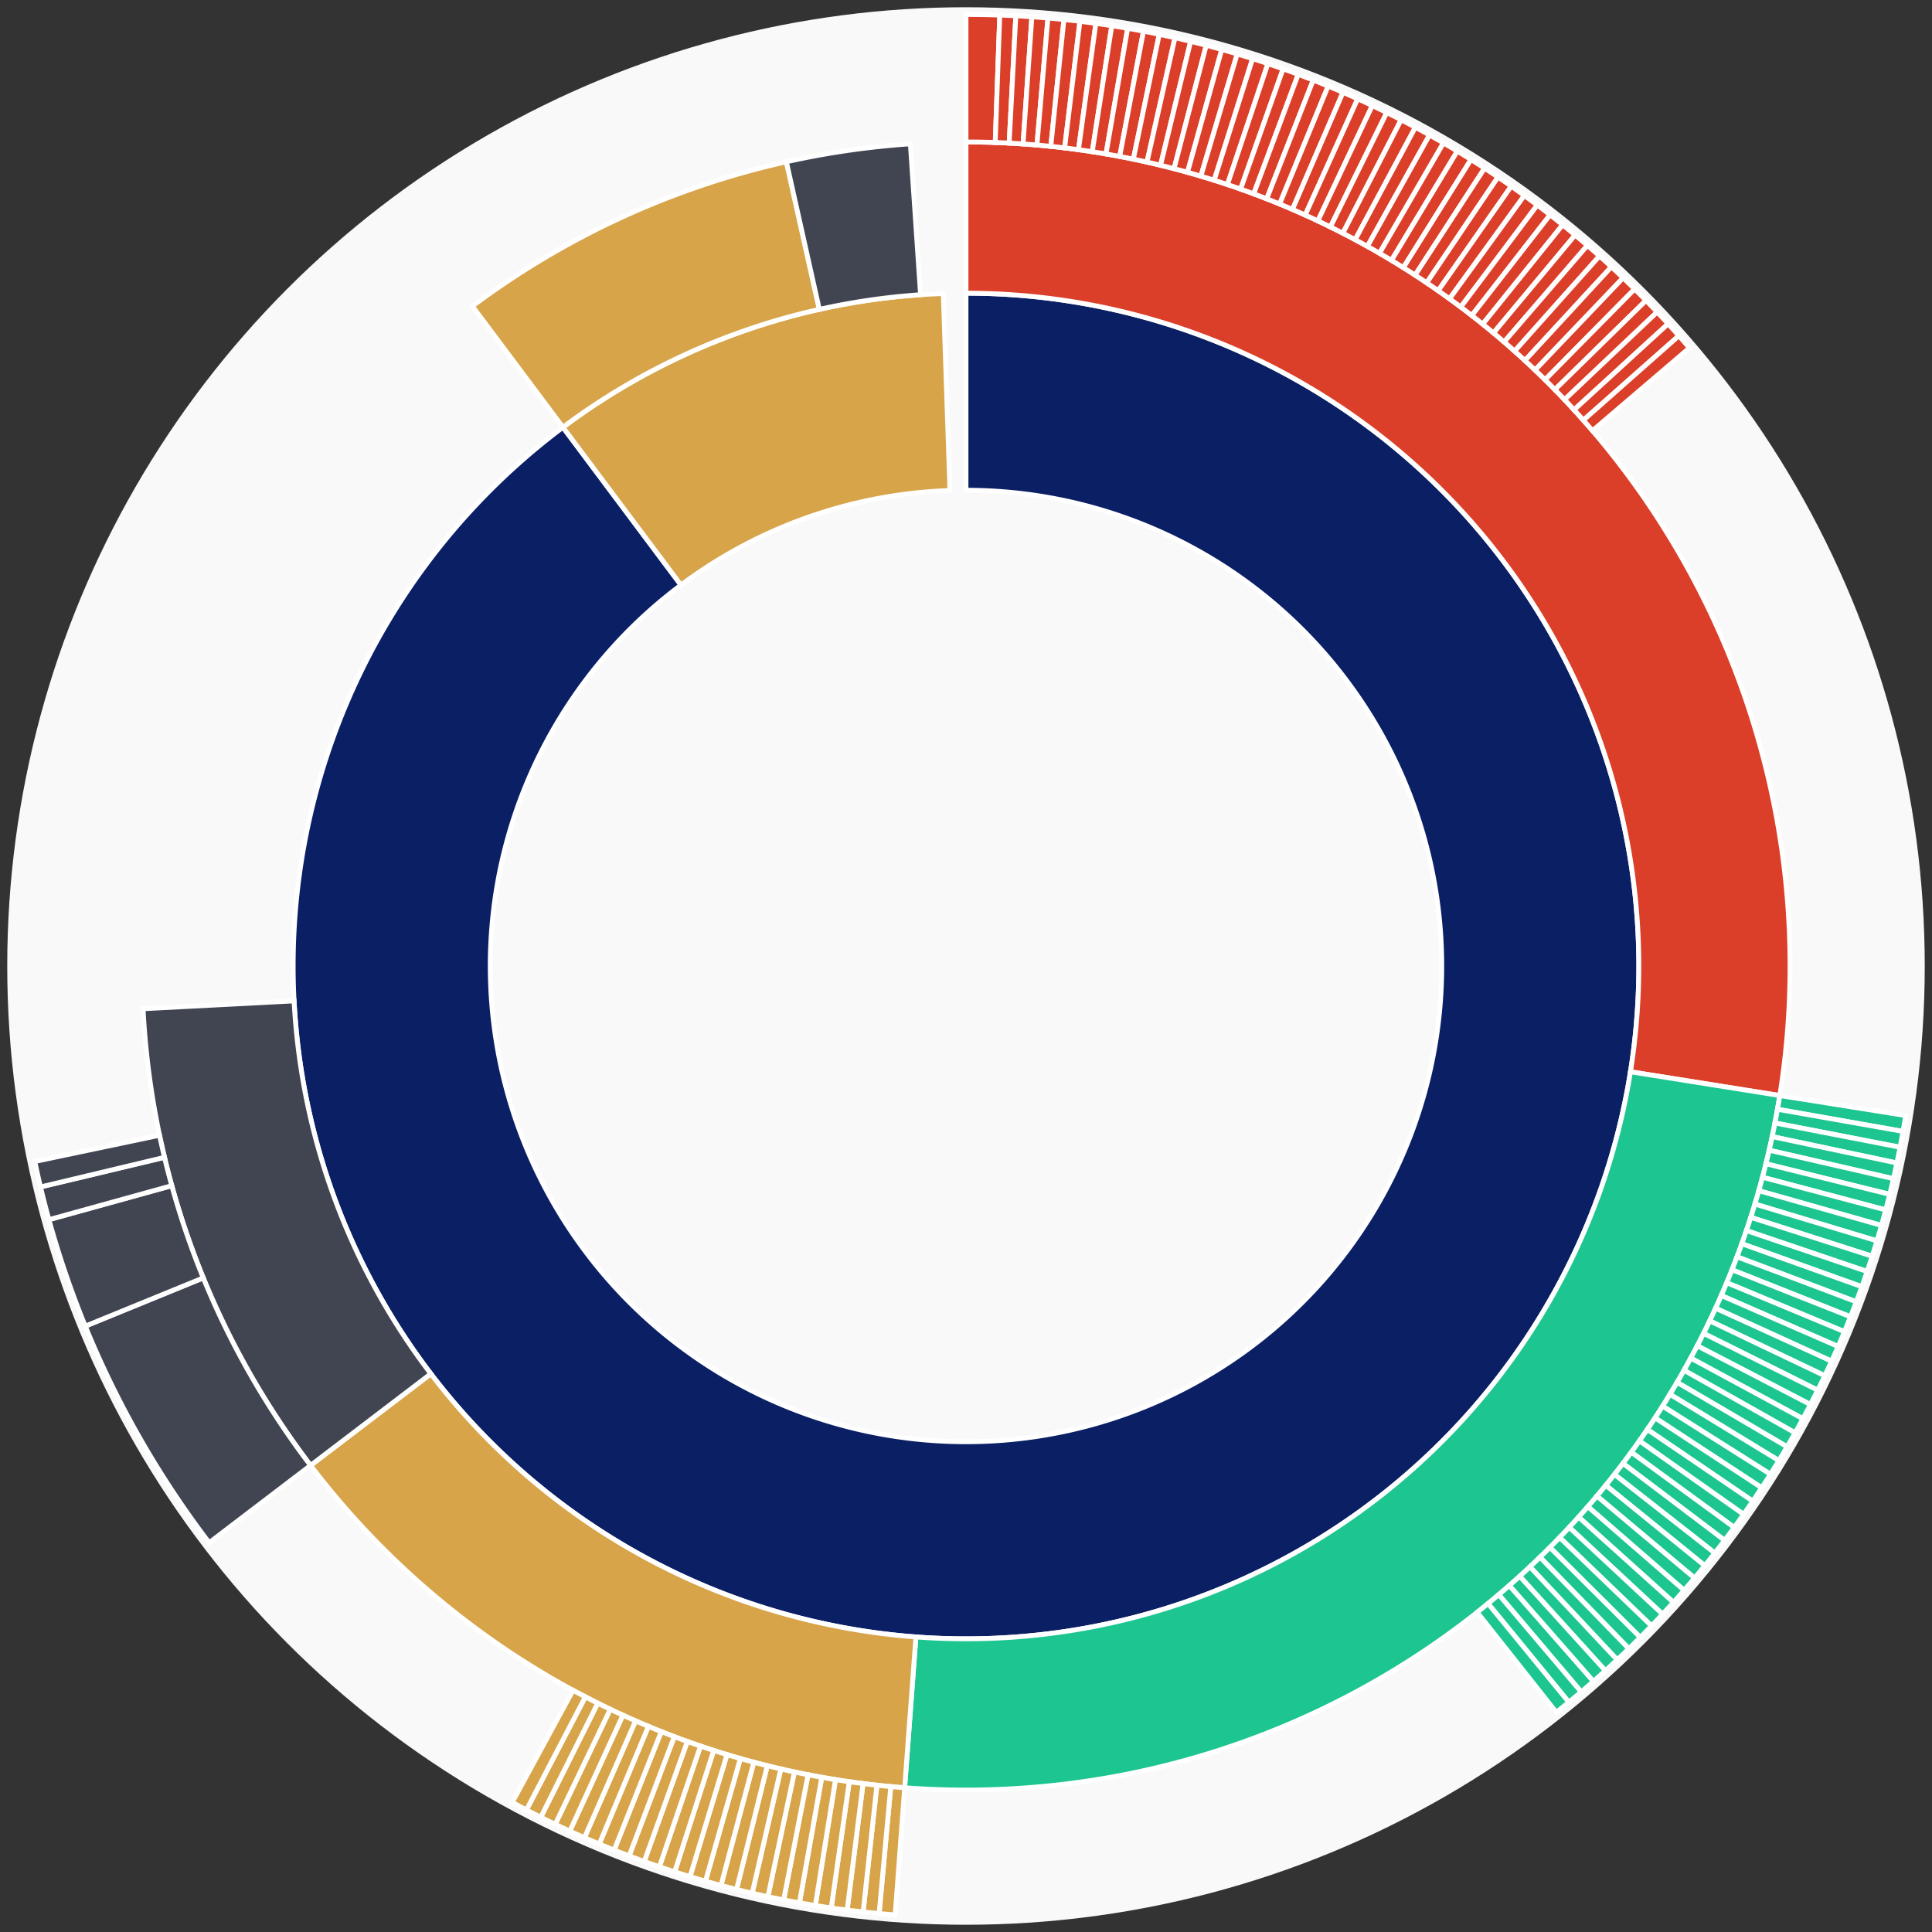 <svg xmlns="http://www.w3.org/2000/svg" width="400" height="400" id="block-7908295"><rect width="100%" height="100%" fill="#333333" stroke="none"/><g id="burst-container" transform="translate(200,200)"><circle r="197" style="fill: #f9f9f9; stroke: #f9f9f9; stroke-width: 3; opacity: 1;" id="circle-base"></circle><path display="none" d="M6.031385485800715e-15,-98.5A98.5,98.5,0,1,1,-6.031385485800715e-15,98.5A98.5,98.5,0,1,1,6.031385485800715e-15,-98.5Z" fill-rule="evenodd" id="p-type-root" style="stroke: #fff; opacity: 1;"></path><path d="M8.529667153919608e-15,-139.3A139.3,139.3,0,1,1,-83.448,-111.539L-59.007,-78.87A98.5,98.5,0,1,0,6.031385485800715e-15,-98.5Z" fill-rule="evenodd" style="fill: #0B1F65; stroke: #fff; opacity: 1;" id="p-type-data"></path><path d="M-83.448,-111.539A139.3,139.3,0,0,1,-4.708,-139.22L-3.329,-98.444A98.5,98.5,0,0,0,-59.007,-78.87Z" fill-rule="evenodd" style="fill: #D7A449; stroke: #fff; opacity: 1;" id="p-type-value"></path><path d="M1.0446666101440332e-14,-170.607A170.607,170.607,0,0,1,168.486,26.816L137.568,21.896A139.3,139.3,0,0,0,8.529667153919608e-15,-139.3Z" fill-rule="evenodd" style="fill: #DB3F29; stroke: #fff; opacity: 1;" id="p-type-functions"></path><path d="M168.486,26.816A170.607,170.607,0,0,1,-12.701,170.134L-10.371,138.913A139.3,139.3,0,0,0,137.568,21.896Z" fill-rule="evenodd" style="fill: #1DC690; stroke: #fff; opacity: 1;" id="p-type-logs"></path><path d="M-12.701,170.134A170.607,170.607,0,0,1,-135.702,103.401L-110.8,84.427A139.3,139.3,0,0,0,-10.371,138.913Z" fill-rule="evenodd" style="fill: #D7A449; stroke: #fff; opacity: 1;" id="p-type-tokenTransfers"></path><path d="M-135.702,103.401A170.607,170.607,0,0,1,-170.377,8.851L-139.112,7.227A139.3,139.3,0,0,0,-110.8,84.427Z" fill-rule="evenodd" style="fill: #414552; stroke: #fff; opacity: 1;" id="p-type-ether"></path><path d="M-102.203,-136.606A170.607,170.607,0,0,1,-37.188,-166.505L-30.364,-135.95A139.3,139.3,0,0,0,-83.448,-111.539Z" fill-rule="evenodd" style="fill: #D7A449; stroke: #fff; opacity: 1;" id="p-type-tokenTransfers"></path><path d="M-37.188,-166.505A170.607,170.607,0,0,1,-11.526,-170.217L-9.411,-138.982A139.3,139.3,0,0,0,-30.364,-135.95Z" fill-rule="evenodd" style="fill: #414552; stroke: #fff; opacity: 1;" id="p-type-ether"></path><path d="M1.206277097160143e-14,-197A197,197,0,0,1,6.991,-196.876L6.055,-170.5A170.607,170.607,0,0,0,1.0446666101440332e-14,-170.607Z" fill-rule="evenodd" style="fill: #DB3F29; stroke: #fff; opacity: 1;" id="p-type-functions"></path><path d="M6.991,-196.876A197,197,0,0,1,10.318,-196.73L8.936,-170.373A170.607,170.607,0,0,0,6.055,-170.5Z" fill-rule="evenodd" style="fill: #DB3F29; stroke: #fff; opacity: 1;" id="p-type-functions"></path><path d="M10.318,-196.73A197,197,0,0,1,13.642,-196.527L11.814,-170.197A170.607,170.607,0,0,0,8.936,-170.373Z" fill-rule="evenodd" style="fill: #DB3F29; stroke: #fff; opacity: 1;" id="p-type-functions"></path><path d="M13.642,-196.527A197,197,0,0,1,16.962,-196.268L14.689,-169.973A170.607,170.607,0,0,0,11.814,-170.197Z" fill-rule="evenodd" style="fill: #DB3F29; stroke: #fff; opacity: 1;" id="p-type-functions"></path><path d="M16.962,-196.268A197,197,0,0,1,20.277,-195.954L17.56,-169.701A170.607,170.607,0,0,0,14.689,-169.973Z" fill-rule="evenodd" style="fill: #DB3F29; stroke: #fff; opacity: 1;" id="p-type-functions"></path><path d="M20.277,-195.954A197,197,0,0,1,23.586,-195.583L20.426,-169.38A170.607,170.607,0,0,0,17.56,-169.701Z" fill-rule="evenodd" style="fill: #DB3F29; stroke: #fff; opacity: 1;" id="p-type-functions"></path><path d="M23.586,-195.583A197,197,0,0,1,26.888,-195.156L23.286,-169.01A170.607,170.607,0,0,0,20.426,-169.38Z" fill-rule="evenodd" style="fill: #DB3F29; stroke: #fff; opacity: 1;" id="p-type-functions"></path><path d="M26.888,-195.156A197,197,0,0,1,30.183,-194.674L26.139,-168.593A170.607,170.607,0,0,0,23.286,-169.01Z" fill-rule="evenodd" style="fill: #DB3F29; stroke: #fff; opacity: 1;" id="p-type-functions"></path><path d="M30.183,-194.674A197,197,0,0,1,33.469,-194.136L28.985,-168.127A170.607,170.607,0,0,0,26.139,-168.593Z" fill-rule="evenodd" style="fill: #DB3F29; stroke: #fff; opacity: 1;" id="p-type-functions"></path><path d="M33.469,-194.136A197,197,0,0,1,36.746,-193.543L31.823,-167.613A170.607,170.607,0,0,0,28.985,-168.127Z" fill-rule="evenodd" style="fill: #DB3F29; stroke: #fff; opacity: 1;" id="p-type-functions"></path><path d="M36.746,-193.543A197,197,0,0,1,40.012,-192.894L34.651,-167.051A170.607,170.607,0,0,0,31.823,-167.613Z" fill-rule="evenodd" style="fill: #DB3F29; stroke: #fff; opacity: 1;" id="p-type-functions"></path><path d="M40.012,-192.894A197,197,0,0,1,43.266,-192.19L37.47,-166.441A170.607,170.607,0,0,0,34.651,-167.051Z" fill-rule="evenodd" style="fill: #DB3F29; stroke: #fff; opacity: 1;" id="p-type-functions"></path><path d="M43.266,-192.19A197,197,0,0,1,46.509,-191.431L40.278,-165.784A170.607,170.607,0,0,0,37.47,-166.441Z" fill-rule="evenodd" style="fill: #DB3F29; stroke: #fff; opacity: 1;" id="p-type-functions"></path><path d="M46.509,-191.431A197,197,0,0,1,49.738,-190.618L43.074,-165.08A170.607,170.607,0,0,0,40.278,-165.784Z" fill-rule="evenodd" style="fill: #DB3F29; stroke: #fff; opacity: 1;" id="p-type-functions"></path><path d="M49.738,-190.618A197,197,0,0,1,52.952,-189.75L45.858,-164.328A170.607,170.607,0,0,0,43.074,-165.08Z" fill-rule="evenodd" style="fill: #DB3F29; stroke: #fff; opacity: 1;" id="p-type-functions"></path><path d="M52.952,-189.75A197,197,0,0,1,56.152,-188.828L48.629,-163.53A170.607,170.607,0,0,0,45.858,-164.328Z" fill-rule="evenodd" style="fill: #DB3F29; stroke: #fff; opacity: 1;" id="p-type-functions"></path><path d="M56.152,-188.828A197,197,0,0,1,59.336,-187.852L51.386,-162.684A170.607,170.607,0,0,0,48.629,-163.53Z" fill-rule="evenodd" style="fill: #DB3F29; stroke: #fff; opacity: 1;" id="p-type-functions"></path><path d="M59.336,-187.852A197,197,0,0,1,62.502,-186.822L54.129,-161.793A170.607,170.607,0,0,0,51.386,-162.684Z" fill-rule="evenodd" style="fill: #DB3F29; stroke: #fff; opacity: 1;" id="p-type-functions"></path><path d="M62.502,-186.822A197,197,0,0,1,65.651,-185.739L56.856,-160.855A170.607,170.607,0,0,0,54.129,-161.793Z" fill-rule="evenodd" style="fill: #DB3F29; stroke: #fff; opacity: 1;" id="p-type-functions"></path><path d="M65.651,-185.739A197,197,0,0,1,68.781,-184.603L59.566,-159.871A170.607,170.607,0,0,0,56.856,-160.855Z" fill-rule="evenodd" style="fill: #DB3F29; stroke: #fff; opacity: 1;" id="p-type-functions"></path><path d="M68.781,-184.603A197,197,0,0,1,71.892,-183.414L62.26,-158.841A170.607,170.607,0,0,0,59.566,-159.871Z" fill-rule="evenodd" style="fill: #DB3F29; stroke: #fff; opacity: 1;" id="p-type-functions"></path><path d="M71.892,-183.414A197,197,0,0,1,74.981,-182.172L64.936,-157.766A170.607,170.607,0,0,0,62.26,-158.841Z" fill-rule="evenodd" style="fill: #DB3F29; stroke: #fff; opacity: 1;" id="p-type-functions"></path><path d="M74.981,-182.172A197,197,0,0,1,78.05,-180.879L67.593,-156.646A170.607,170.607,0,0,0,64.936,-157.766Z" fill-rule="evenodd" style="fill: #DB3F29; stroke: #fff; opacity: 1;" id="p-type-functions"></path><path d="M78.05,-180.879A197,197,0,0,1,81.096,-179.534L70.231,-155.481A170.607,170.607,0,0,0,67.593,-156.646Z" fill-rule="evenodd" style="fill: #DB3F29; stroke: #fff; opacity: 1;" id="p-type-functions"></path><path d="M81.096,-179.534A197,197,0,0,1,84.119,-178.138L72.849,-154.272A170.607,170.607,0,0,0,70.231,-155.481Z" fill-rule="evenodd" style="fill: #DB3F29; stroke: #fff; opacity: 1;" id="p-type-functions"></path><path d="M84.119,-178.138A197,197,0,0,1,87.118,-176.69L75.446,-153.018A170.607,170.607,0,0,0,72.849,-154.272Z" fill-rule="evenodd" style="fill: #DB3F29; stroke: #fff; opacity: 1;" id="p-type-functions"></path><path d="M87.118,-176.69A197,197,0,0,1,90.092,-175.193L78.022,-151.721A170.607,170.607,0,0,0,75.446,-153.018Z" fill-rule="evenodd" style="fill: #DB3F29; stroke: #fff; opacity: 1;" id="p-type-functions"></path><path d="M90.092,-175.193A197,197,0,0,1,93.04,-173.645L80.575,-150.381A170.607,170.607,0,0,0,78.022,-151.721Z" fill-rule="evenodd" style="fill: #DB3F29; stroke: #fff; opacity: 1;" id="p-type-functions"></path><path d="M93.04,-173.645A197,197,0,0,1,95.962,-172.047L83.105,-148.997A170.607,170.607,0,0,0,80.575,-150.381Z" fill-rule="evenodd" style="fill: #DB3F29; stroke: #fff; opacity: 1;" id="p-type-functions"></path><path d="M95.962,-172.047A197,197,0,0,1,98.856,-170.401L85.612,-147.571A170.607,170.607,0,0,0,83.105,-148.997Z" fill-rule="evenodd" style="fill: #DB3F29; stroke: #fff; opacity: 1;" id="p-type-functions"></path><path d="M98.856,-170.401A197,197,0,0,1,101.722,-168.706L88.094,-146.103A170.607,170.607,0,0,0,85.612,-147.571Z" fill-rule="evenodd" style="fill: #DB3F29; stroke: #fff; opacity: 1;" id="p-type-functions"></path><path d="M101.722,-168.706A197,197,0,0,1,104.559,-166.962L90.551,-144.593A170.607,170.607,0,0,0,88.094,-146.103Z" fill-rule="evenodd" style="fill: #DB3F29; stroke: #fff; opacity: 1;" id="p-type-functions"></path><path d="M104.559,-166.962A197,197,0,0,1,107.366,-165.171L92.982,-143.042A170.607,170.607,0,0,0,90.551,-144.593Z" fill-rule="evenodd" style="fill: #DB3F29; stroke: #fff; opacity: 1;" id="p-type-functions"></path><path d="M107.366,-165.171A197,197,0,0,1,110.143,-163.333L95.386,-141.45A170.607,170.607,0,0,0,92.982,-143.042Z" fill-rule="evenodd" style="fill: #DB3F29; stroke: #fff; opacity: 1;" id="p-type-functions"></path><path d="M110.143,-163.333A197,197,0,0,1,112.888,-161.448L97.764,-139.818A170.607,170.607,0,0,0,95.386,-141.45Z" fill-rule="evenodd" style="fill: #DB3F29; stroke: #fff; opacity: 1;" id="p-type-functions"></path><path d="M112.888,-161.448A197,197,0,0,1,115.6,-159.517L100.113,-138.145A170.607,170.607,0,0,0,97.764,-139.818Z" fill-rule="evenodd" style="fill: #DB3F29; stroke: #fff; opacity: 1;" id="p-type-functions"></path><path d="M115.6,-159.517A197,197,0,0,1,118.28,-157.54L102.434,-136.434A170.607,170.607,0,0,0,100.113,-138.145Z" fill-rule="evenodd" style="fill: #DB3F29; stroke: #fff; opacity: 1;" id="p-type-functions"></path><path d="M118.28,-157.54A197,197,0,0,1,120.926,-155.518L104.725,-134.683A170.607,170.607,0,0,0,102.434,-136.434Z" fill-rule="evenodd" style="fill: #DB3F29; stroke: #fff; opacity: 1;" id="p-type-functions"></path><path d="M120.926,-155.518A197,197,0,0,1,123.537,-153.452L106.987,-132.893A170.607,170.607,0,0,0,104.725,-134.683Z" fill-rule="evenodd" style="fill: #DB3F29; stroke: #fff; opacity: 1;" id="p-type-functions"></path><path d="M123.537,-153.452A197,197,0,0,1,126.113,-151.342L109.217,-131.066A170.607,170.607,0,0,0,106.987,-132.893Z" fill-rule="evenodd" style="fill: #DB3F29; stroke: #fff; opacity: 1;" id="p-type-functions"></path><path d="M126.113,-151.342A197,197,0,0,1,128.653,-149.189L111.417,-129.201A170.607,170.607,0,0,0,109.217,-131.066Z" fill-rule="evenodd" style="fill: #DB3F29; stroke: #fff; opacity: 1;" id="p-type-functions"></path><path d="M128.653,-149.189A197,197,0,0,1,131.157,-146.993L113.585,-127.3A170.607,170.607,0,0,0,111.417,-129.201Z" fill-rule="evenodd" style="fill: #DB3F29; stroke: #fff; opacity: 1;" id="p-type-functions"></path><path d="M131.157,-146.993A197,197,0,0,1,133.623,-144.755L115.72,-125.362A170.607,170.607,0,0,0,113.585,-127.3Z" fill-rule="evenodd" style="fill: #DB3F29; stroke: #fff; opacity: 1;" id="p-type-functions"></path><path d="M133.623,-144.755A197,197,0,0,1,136.05,-142.476L117.823,-123.388A170.607,170.607,0,0,0,115.72,-125.362Z" fill-rule="evenodd" style="fill: #DB3F29; stroke: #fff; opacity: 1;" id="p-type-functions"></path><path d="M136.05,-142.476A197,197,0,0,1,138.439,-140.156L119.892,-121.379A170.607,170.607,0,0,0,117.823,-123.388Z" fill-rule="evenodd" style="fill: #DB3F29; stroke: #fff; opacity: 1;" id="p-type-functions"></path><path d="M138.439,-140.156A197,197,0,0,1,140.788,-137.796L121.926,-119.335A170.607,170.607,0,0,0,119.892,-121.379Z" fill-rule="evenodd" style="fill: #DB3F29; stroke: #fff; opacity: 1;" id="p-type-functions"></path><path d="M140.788,-137.796A197,197,0,0,1,143.097,-135.397L123.926,-117.257A170.607,170.607,0,0,0,121.926,-119.335Z" fill-rule="evenodd" style="fill: #DB3F29; stroke: #fff; opacity: 1;" id="p-type-functions"></path><path d="M143.097,-135.397A197,197,0,0,1,145.365,-132.959L125.89,-115.146A170.607,170.607,0,0,0,123.926,-117.257Z" fill-rule="evenodd" style="fill: #DB3F29; stroke: #fff; opacity: 1;" id="p-type-functions"></path><path d="M145.365,-132.959A197,197,0,0,1,147.592,-130.483L127.818,-113.001A170.607,170.607,0,0,0,125.89,-115.146Z" fill-rule="evenodd" style="fill: #DB3F29; stroke: #fff; opacity: 1;" id="p-type-functions"></path><path d="M147.592,-130.483A197,197,0,0,1,149.776,-127.969L129.71,-110.825A170.607,170.607,0,0,0,127.818,-113.001Z" fill-rule="evenodd" style="fill: #DB3F29; stroke: #fff; opacity: 1;" id="p-type-functions"></path><path d="M194.551,30.965A197,197,0,0,1,194,34.249L168.009,29.66A170.607,170.607,0,0,0,168.486,26.816Z" fill-rule="evenodd" style="fill: #1DC690; stroke: #fff; opacity: 1;" id="p-type-logs"></path><path d="M194,34.249A197,197,0,0,1,193.393,37.523L167.484,32.496A170.607,170.607,0,0,0,168.009,29.66Z" fill-rule="evenodd" style="fill: #1DC690; stroke: #fff; opacity: 1;" id="p-type-logs"></path><path d="M193.393,37.523A197,197,0,0,1,192.732,40.787L166.91,35.322A170.607,170.607,0,0,0,167.484,32.496Z" fill-rule="evenodd" style="fill: #1DC690; stroke: #fff; opacity: 1;" id="p-type-logs"></path><path d="M192.732,40.787A197,197,0,0,1,192.015,44.038L166.29,38.138A170.607,170.607,0,0,0,166.91,35.322Z" fill-rule="evenodd" style="fill: #1DC690; stroke: #fff; opacity: 1;" id="p-type-logs"></path><path d="M192.015,44.038A197,197,0,0,1,191.243,47.278L165.621,40.944A170.607,170.607,0,0,0,166.29,38.138Z" fill-rule="evenodd" style="fill: #1DC690; stroke: #fff; opacity: 1;" id="p-type-logs"></path><path d="M191.243,47.278A197,197,0,0,1,190.416,50.503L164.905,43.737A170.607,170.607,0,0,0,165.621,40.944Z" fill-rule="evenodd" style="fill: #1DC690; stroke: #fff; opacity: 1;" id="p-type-logs"></path><path d="M190.416,50.503A197,197,0,0,1,189.536,53.715L164.143,46.518A170.607,170.607,0,0,0,164.905,43.737Z" fill-rule="evenodd" style="fill: #1DC690; stroke: #fff; opacity: 1;" id="p-type-logs"></path><path d="M189.536,53.715A197,197,0,0,1,188.601,56.91L163.333,49.286A170.607,170.607,0,0,0,164.143,46.518Z" fill-rule="evenodd" style="fill: #1DC690; stroke: #fff; opacity: 1;" id="p-type-logs"></path><path d="M188.601,56.91A197,197,0,0,1,187.612,60.09L162.477,52.04A170.607,170.607,0,0,0,163.333,49.286Z" fill-rule="evenodd" style="fill: #1DC690; stroke: #fff; opacity: 1;" id="p-type-logs"></path><path d="M187.612,60.09A197,197,0,0,1,186.569,63.253L161.574,54.778A170.607,170.607,0,0,0,162.477,52.04Z" fill-rule="evenodd" style="fill: #1DC690; stroke: #fff; opacity: 1;" id="p-type-logs"></path><path d="M186.569,63.253A197,197,0,0,1,185.474,66.397L160.625,57.502A170.607,170.607,0,0,0,161.574,54.778Z" fill-rule="evenodd" style="fill: #1DC690; stroke: #fff; opacity: 1;" id="p-type-logs"></path><path d="M185.474,66.397A197,197,0,0,1,184.325,69.522L159.63,60.208A170.607,170.607,0,0,0,160.625,57.502Z" fill-rule="evenodd" style="fill: #1DC690; stroke: #fff; opacity: 1;" id="p-type-logs"></path><path d="M184.325,69.522A197,197,0,0,1,183.123,72.628L158.589,62.898A170.607,170.607,0,0,0,159.63,60.208Z" fill-rule="evenodd" style="fill: #1DC690; stroke: #fff; opacity: 1;" id="p-type-logs"></path><path d="M183.123,72.628A197,197,0,0,1,181.87,75.713L157.504,65.569A170.607,170.607,0,0,0,158.589,62.898Z" fill-rule="evenodd" style="fill: #1DC690; stroke: #fff; opacity: 1;" id="p-type-logs"></path><path d="M181.87,75.713A197,197,0,0,1,180.564,78.776L156.373,68.222A170.607,170.607,0,0,0,157.504,65.569Z" fill-rule="evenodd" style="fill: #1DC690; stroke: #fff; opacity: 1;" id="p-type-logs"></path><path d="M180.564,78.776A197,197,0,0,1,179.207,81.817L155.197,70.855A170.607,170.607,0,0,0,156.373,68.222Z" fill-rule="evenodd" style="fill: #1DC690; stroke: #fff; opacity: 1;" id="p-type-logs"></path><path d="M179.207,81.817A197,197,0,0,1,177.798,84.834L153.978,73.469A170.607,170.607,0,0,0,155.197,70.855Z" fill-rule="evenodd" style="fill: #1DC690; stroke: #fff; opacity: 1;" id="p-type-logs"></path><path d="M177.798,84.834A197,197,0,0,1,176.339,87.827L152.714,76.061A170.607,170.607,0,0,0,153.978,73.469Z" fill-rule="evenodd" style="fill: #1DC690; stroke: #fff; opacity: 1;" id="p-type-logs"></path><path d="M176.339,87.827A197,197,0,0,1,174.829,90.795L151.406,78.631A170.607,170.607,0,0,0,152.714,76.061Z" fill-rule="evenodd" style="fill: #1DC690; stroke: #fff; opacity: 1;" id="p-type-logs"></path><path d="M174.829,90.795A197,197,0,0,1,173.27,93.737L150.056,81.179A170.607,170.607,0,0,0,151.406,78.631Z" fill-rule="evenodd" style="fill: #1DC690; stroke: #fff; opacity: 1;" id="p-type-logs"></path><path d="M173.27,93.737A197,197,0,0,1,171.66,96.653L148.662,83.704A170.607,170.607,0,0,0,150.056,81.179Z" fill-rule="evenodd" style="fill: #1DC690; stroke: #fff; opacity: 1;" id="p-type-logs"></path><path d="M171.66,96.653A197,197,0,0,1,170.002,99.54L147.226,86.204A170.607,170.607,0,0,0,148.662,83.704Z" fill-rule="evenodd" style="fill: #1DC690; stroke: #fff; opacity: 1;" id="p-type-logs"></path><path d="M170.002,99.54A197,197,0,0,1,168.295,102.399L145.748,88.68A170.607,170.607,0,0,0,147.226,86.204Z" fill-rule="evenodd" style="fill: #1DC690; stroke: #fff; opacity: 1;" id="p-type-logs"></path><path d="M168.295,102.399A197,197,0,0,1,166.541,105.229L144.228,91.131A170.607,170.607,0,0,0,145.748,88.68Z" fill-rule="evenodd" style="fill: #1DC690; stroke: #fff; opacity: 1;" id="p-type-logs"></path><path d="M166.541,105.229A197,197,0,0,1,164.738,108.029L142.667,93.556A170.607,170.607,0,0,0,144.228,91.131Z" fill-rule="evenodd" style="fill: #1DC690; stroke: #fff; opacity: 1;" id="p-type-logs"></path><path d="M164.738,108.029A197,197,0,0,1,162.889,110.798L141.066,95.954A170.607,170.607,0,0,0,142.667,93.556Z" fill-rule="evenodd" style="fill: #1DC690; stroke: #fff; opacity: 1;" id="p-type-logs"></path><path d="M162.889,110.798A197,197,0,0,1,160.993,113.536L139.424,98.325A170.607,170.607,0,0,0,141.066,95.954Z" fill-rule="evenodd" style="fill: #1DC690; stroke: #fff; opacity: 1;" id="p-type-logs"></path><path d="M160.993,113.536A197,197,0,0,1,159.051,116.241L137.742,100.667A170.607,170.607,0,0,0,139.424,98.325Z" fill-rule="evenodd" style="fill: #1DC690; stroke: #fff; opacity: 1;" id="p-type-logs"></path><path d="M159.051,116.241A197,197,0,0,1,157.063,118.912L136.021,102.981A170.607,170.607,0,0,0,137.742,100.667Z" fill-rule="evenodd" style="fill: #1DC690; stroke: #fff; opacity: 1;" id="p-type-logs"></path><path d="M157.063,118.912A197,197,0,0,1,155.031,121.55L134.261,105.265A170.607,170.607,0,0,0,136.021,102.981Z" fill-rule="evenodd" style="fill: #1DC690; stroke: #fff; opacity: 1;" id="p-type-logs"></path><path d="M155.031,121.55A197,197,0,0,1,152.954,124.153L132.462,107.52A170.607,170.607,0,0,0,134.261,105.265Z" fill-rule="evenodd" style="fill: #1DC690; stroke: #fff; opacity: 1;" id="p-type-logs"></path><path d="M152.954,124.153A197,197,0,0,1,150.834,126.721L130.626,109.743A170.607,170.607,0,0,0,132.462,107.52Z" fill-rule="evenodd" style="fill: #1DC690; stroke: #fff; opacity: 1;" id="p-type-logs"></path><path d="M150.834,126.721A197,197,0,0,1,148.671,129.252L128.752,111.935A170.607,170.607,0,0,0,130.626,109.743Z" fill-rule="evenodd" style="fill: #1DC690; stroke: #fff; opacity: 1;" id="p-type-logs"></path><path d="M148.671,129.252A197,197,0,0,1,146.465,131.746L126.842,114.096A170.607,170.607,0,0,0,128.752,111.935Z" fill-rule="evenodd" style="fill: #1DC690; stroke: #fff; opacity: 1;" id="p-type-logs"></path><path d="M146.465,131.746A197,197,0,0,1,144.217,134.203L124.895,116.223A170.607,170.607,0,0,0,126.842,114.096Z" fill-rule="evenodd" style="fill: #1DC690; stroke: #fff; opacity: 1;" id="p-type-logs"></path><path d="M144.217,134.203A197,197,0,0,1,141.928,136.622L122.913,118.318A170.607,170.607,0,0,0,124.895,116.223Z" fill-rule="evenodd" style="fill: #1DC690; stroke: #fff; opacity: 1;" id="p-type-logs"></path><path d="M141.928,136.622A197,197,0,0,1,139.598,139.001L120.896,120.378A170.607,170.607,0,0,0,122.913,118.318Z" fill-rule="evenodd" style="fill: #1DC690; stroke: #fff; opacity: 1;" id="p-type-logs"></path><path d="M139.598,139.001A197,197,0,0,1,137.229,141.341L118.844,122.405A170.607,170.607,0,0,0,120.896,120.378Z" fill-rule="evenodd" style="fill: #1DC690; stroke: #fff; opacity: 1;" id="p-type-logs"></path><path d="M137.229,141.341A197,197,0,0,1,134.82,143.64L116.758,124.396A170.607,170.607,0,0,0,118.844,122.405Z" fill-rule="evenodd" style="fill: #1DC690; stroke: #fff; opacity: 1;" id="p-type-logs"></path><path d="M134.82,143.64A197,197,0,0,1,132.373,145.898L114.639,126.352A170.607,170.607,0,0,0,116.758,124.396Z" fill-rule="evenodd" style="fill: #1DC690; stroke: #fff; opacity: 1;" id="p-type-logs"></path><path d="M132.373,145.898A197,197,0,0,1,129.888,148.115L112.487,128.271A170.607,170.607,0,0,0,114.639,126.352Z" fill-rule="evenodd" style="fill: #1DC690; stroke: #fff; opacity: 1;" id="p-type-logs"></path><path d="M129.888,148.115A197,197,0,0,1,127.366,150.289L110.303,130.154A170.607,170.607,0,0,0,112.487,128.271Z" fill-rule="evenodd" style="fill: #1DC690; stroke: #fff; opacity: 1;" id="p-type-logs"></path><path d="M127.366,150.289A197,197,0,0,1,124.808,152.42L108.087,132A170.607,170.607,0,0,0,110.303,130.154Z" fill-rule="evenodd" style="fill: #1DC690; stroke: #fff; opacity: 1;" id="p-type-logs"></path><path d="M124.808,152.42A197,197,0,0,1,122.214,154.508L105.84,133.808A170.607,170.607,0,0,0,108.087,132Z" fill-rule="evenodd" style="fill: #1DC690; stroke: #fff; opacity: 1;" id="p-type-logs"></path><path d="M-14.666,196.453A197,197,0,0,1,-17.985,196.177L-15.575,169.895A170.607,170.607,0,0,0,-12.701,170.134Z" fill-rule="evenodd" style="fill: #D7A449; stroke: #fff; opacity: 1;" id="p-type-tokenTransfers"></path><path d="M-17.985,196.177A197,197,0,0,1,-21.298,195.845L-18.445,169.607A170.607,170.607,0,0,0,-15.575,169.895Z" fill-rule="evenodd" style="fill: #D7A449; stroke: #fff; opacity: 1;" id="p-type-tokenTransfers"></path><path d="M-21.298,195.845A197,197,0,0,1,-24.605,195.457L-21.309,169.271A170.607,170.607,0,0,0,-18.445,169.607Z" fill-rule="evenodd" style="fill: #D7A449; stroke: #fff; opacity: 1;" id="p-type-tokenTransfers"></path><path d="M-24.605,195.457A197,197,0,0,1,-27.905,195.014L-24.167,168.887A170.607,170.607,0,0,0,-21.309,169.271Z" fill-rule="evenodd" style="fill: #D7A449; stroke: #fff; opacity: 1;" id="p-type-tokenTransfers"></path><path d="M-27.905,195.014A197,197,0,0,1,-31.198,194.514L-27.018,168.454A170.607,170.607,0,0,0,-24.167,168.887Z" fill-rule="evenodd" style="fill: #D7A449; stroke: #fff; opacity: 1;" id="p-type-tokenTransfers"></path><path d="M-31.198,194.514A197,197,0,0,1,-34.481,193.959L-29.861,167.973A170.607,170.607,0,0,0,-27.018,168.454Z" fill-rule="evenodd" style="fill: #D7A449; stroke: #fff; opacity: 1;" id="p-type-tokenTransfers"></path><path d="M-34.481,193.959A197,197,0,0,1,-37.754,193.348L-32.696,167.445A170.607,170.607,0,0,0,-29.861,167.973Z" fill-rule="evenodd" style="fill: #D7A449; stroke: #fff; opacity: 1;" id="p-type-tokenTransfers"></path><path d="M-37.754,193.348A197,197,0,0,1,-41.017,192.683L-35.522,166.868A170.607,170.607,0,0,0,-32.696,167.445Z" fill-rule="evenodd" style="fill: #D7A449; stroke: #fff; opacity: 1;" id="p-type-tokenTransfers"></path><path d="M-41.017,192.683A197,197,0,0,1,-44.268,191.962L-38.337,166.244A170.607,170.607,0,0,0,-35.522,166.868Z" fill-rule="evenodd" style="fill: #D7A449; stroke: #fff; opacity: 1;" id="p-type-tokenTransfers"></path><path d="M-44.268,191.962A197,197,0,0,1,-47.506,191.186L-41.142,165.572A170.607,170.607,0,0,0,-38.337,166.244Z" fill-rule="evenodd" style="fill: #D7A449; stroke: #fff; opacity: 1;" id="p-type-tokenTransfers"></path><path d="M-47.506,191.186A197,197,0,0,1,-50.731,190.356L-43.934,164.853A170.607,170.607,0,0,0,-41.142,165.572Z" fill-rule="evenodd" style="fill: #D7A449; stroke: #fff; opacity: 1;" id="p-type-tokenTransfers"></path><path d="M-50.731,190.356A197,197,0,0,1,-53.941,189.471L-46.714,164.087A170.607,170.607,0,0,0,-43.934,164.853Z" fill-rule="evenodd" style="fill: #D7A449; stroke: #fff; opacity: 1;" id="p-type-tokenTransfers"></path><path d="M-53.941,189.471A197,197,0,0,1,-57.136,188.532L-49.481,163.274A170.607,170.607,0,0,0,-46.714,164.087Z" fill-rule="evenodd" style="fill: #D7A449; stroke: #fff; opacity: 1;" id="p-type-tokenTransfers"></path><path d="M-57.136,188.532A197,197,0,0,1,-60.314,187.54L-52.234,162.414A170.607,170.607,0,0,0,-49.481,163.274Z" fill-rule="evenodd" style="fill: #D7A449; stroke: #fff; opacity: 1;" id="p-type-tokenTransfers"></path><path d="M-60.314,187.54A197,197,0,0,1,-63.476,186.494L-54.972,161.508A170.607,170.607,0,0,0,-52.234,162.414Z" fill-rule="evenodd" style="fill: #D7A449; stroke: #fff; opacity: 1;" id="p-type-tokenTransfers"></path><path d="M-63.476,186.494A197,197,0,0,1,-66.619,185.394L-57.694,160.556A170.607,170.607,0,0,0,-54.972,161.508Z" fill-rule="evenodd" style="fill: #D7A449; stroke: #fff; opacity: 1;" id="p-type-tokenTransfers"></path><path d="M-66.619,185.394A197,197,0,0,1,-69.743,184.241L-60.399,159.558A170.607,170.607,0,0,0,-57.694,160.556Z" fill-rule="evenodd" style="fill: #D7A449; stroke: #fff; opacity: 1;" id="p-type-tokenTransfers"></path><path d="M-69.743,184.241A197,197,0,0,1,-72.847,183.036L-63.087,158.514A170.607,170.607,0,0,0,-60.399,159.558Z" fill-rule="evenodd" style="fill: #D7A449; stroke: #fff; opacity: 1;" id="p-type-tokenTransfers"></path><path d="M-72.847,183.036A197,197,0,0,1,-75.93,181.779L-65.758,157.425A170.607,170.607,0,0,0,-63.087,158.514Z" fill-rule="evenodd" style="fill: #D7A449; stroke: #fff; opacity: 1;" id="p-type-tokenTransfers"></path><path d="M-75.93,181.779A197,197,0,0,1,-78.992,180.47L-68.409,156.291A170.607,170.607,0,0,0,-65.758,157.425Z" fill-rule="evenodd" style="fill: #D7A449; stroke: #fff; opacity: 1;" id="p-type-tokenTransfers"></path><path d="M-78.992,180.47A197,197,0,0,1,-82.031,179.109L-71.041,155.113A170.607,170.607,0,0,0,-68.409,156.291Z" fill-rule="evenodd" style="fill: #D7A449; stroke: #fff; opacity: 1;" id="p-type-tokenTransfers"></path><path d="M-82.031,179.109A197,197,0,0,1,-85.047,177.697L-73.653,153.89A170.607,170.607,0,0,0,-71.041,155.113Z" fill-rule="evenodd" style="fill: #D7A449; stroke: #fff; opacity: 1;" id="p-type-tokenTransfers"></path><path d="M-85.047,177.697A197,197,0,0,1,-88.038,176.234L-76.243,152.623A170.607,170.607,0,0,0,-73.653,153.89Z" fill-rule="evenodd" style="fill: #D7A449; stroke: #fff; opacity: 1;" id="p-type-tokenTransfers"></path><path d="M-88.038,176.234A197,197,0,0,1,-91.004,174.72L-78.812,151.312A170.607,170.607,0,0,0,-76.243,152.623Z" fill-rule="evenodd" style="fill: #D7A449; stroke: #fff; opacity: 1;" id="p-type-tokenTransfers"></path><path d="M-91.004,174.72A197,197,0,0,1,-93.944,173.157L-81.358,149.959A170.607,170.607,0,0,0,-78.812,151.312Z" fill-rule="evenodd" style="fill: #D7A449; stroke: #fff; opacity: 1;" id="p-type-tokenTransfers"></path><path d="M-156.695,119.398A197,197,0,0,1,-182.344,74.563L-157.915,64.574A170.607,170.607,0,0,0,-135.702,103.401Z" fill-rule="evenodd" style="fill: #414552; stroke: #fff; opacity: 1;" id="p-type-ether"></path><path d="M-182.344,74.563A197,197,0,0,1,-189.871,52.517L-164.433,45.481A170.607,170.607,0,0,0,-157.915,64.574Z" fill-rule="evenodd" style="fill: #414552; stroke: #fff; opacity: 1;" id="p-type-ether"></path><path d="M-189.871,52.517A197,197,0,0,1,-191.615,45.746L-165.944,39.617A170.607,170.607,0,0,0,-164.433,45.481Z" fill-rule="evenodd" style="fill: #414552; stroke: #fff; opacity: 1;" id="p-type-ether"></path><path d="M-191.615,45.746A197,197,0,0,1,-192.798,40.472L-166.968,35.05A170.607,170.607,0,0,0,-165.944,39.617Z" fill-rule="evenodd" style="fill: #414552; stroke: #fff; opacity: 1;" id="p-type-ether"></path></g></svg>